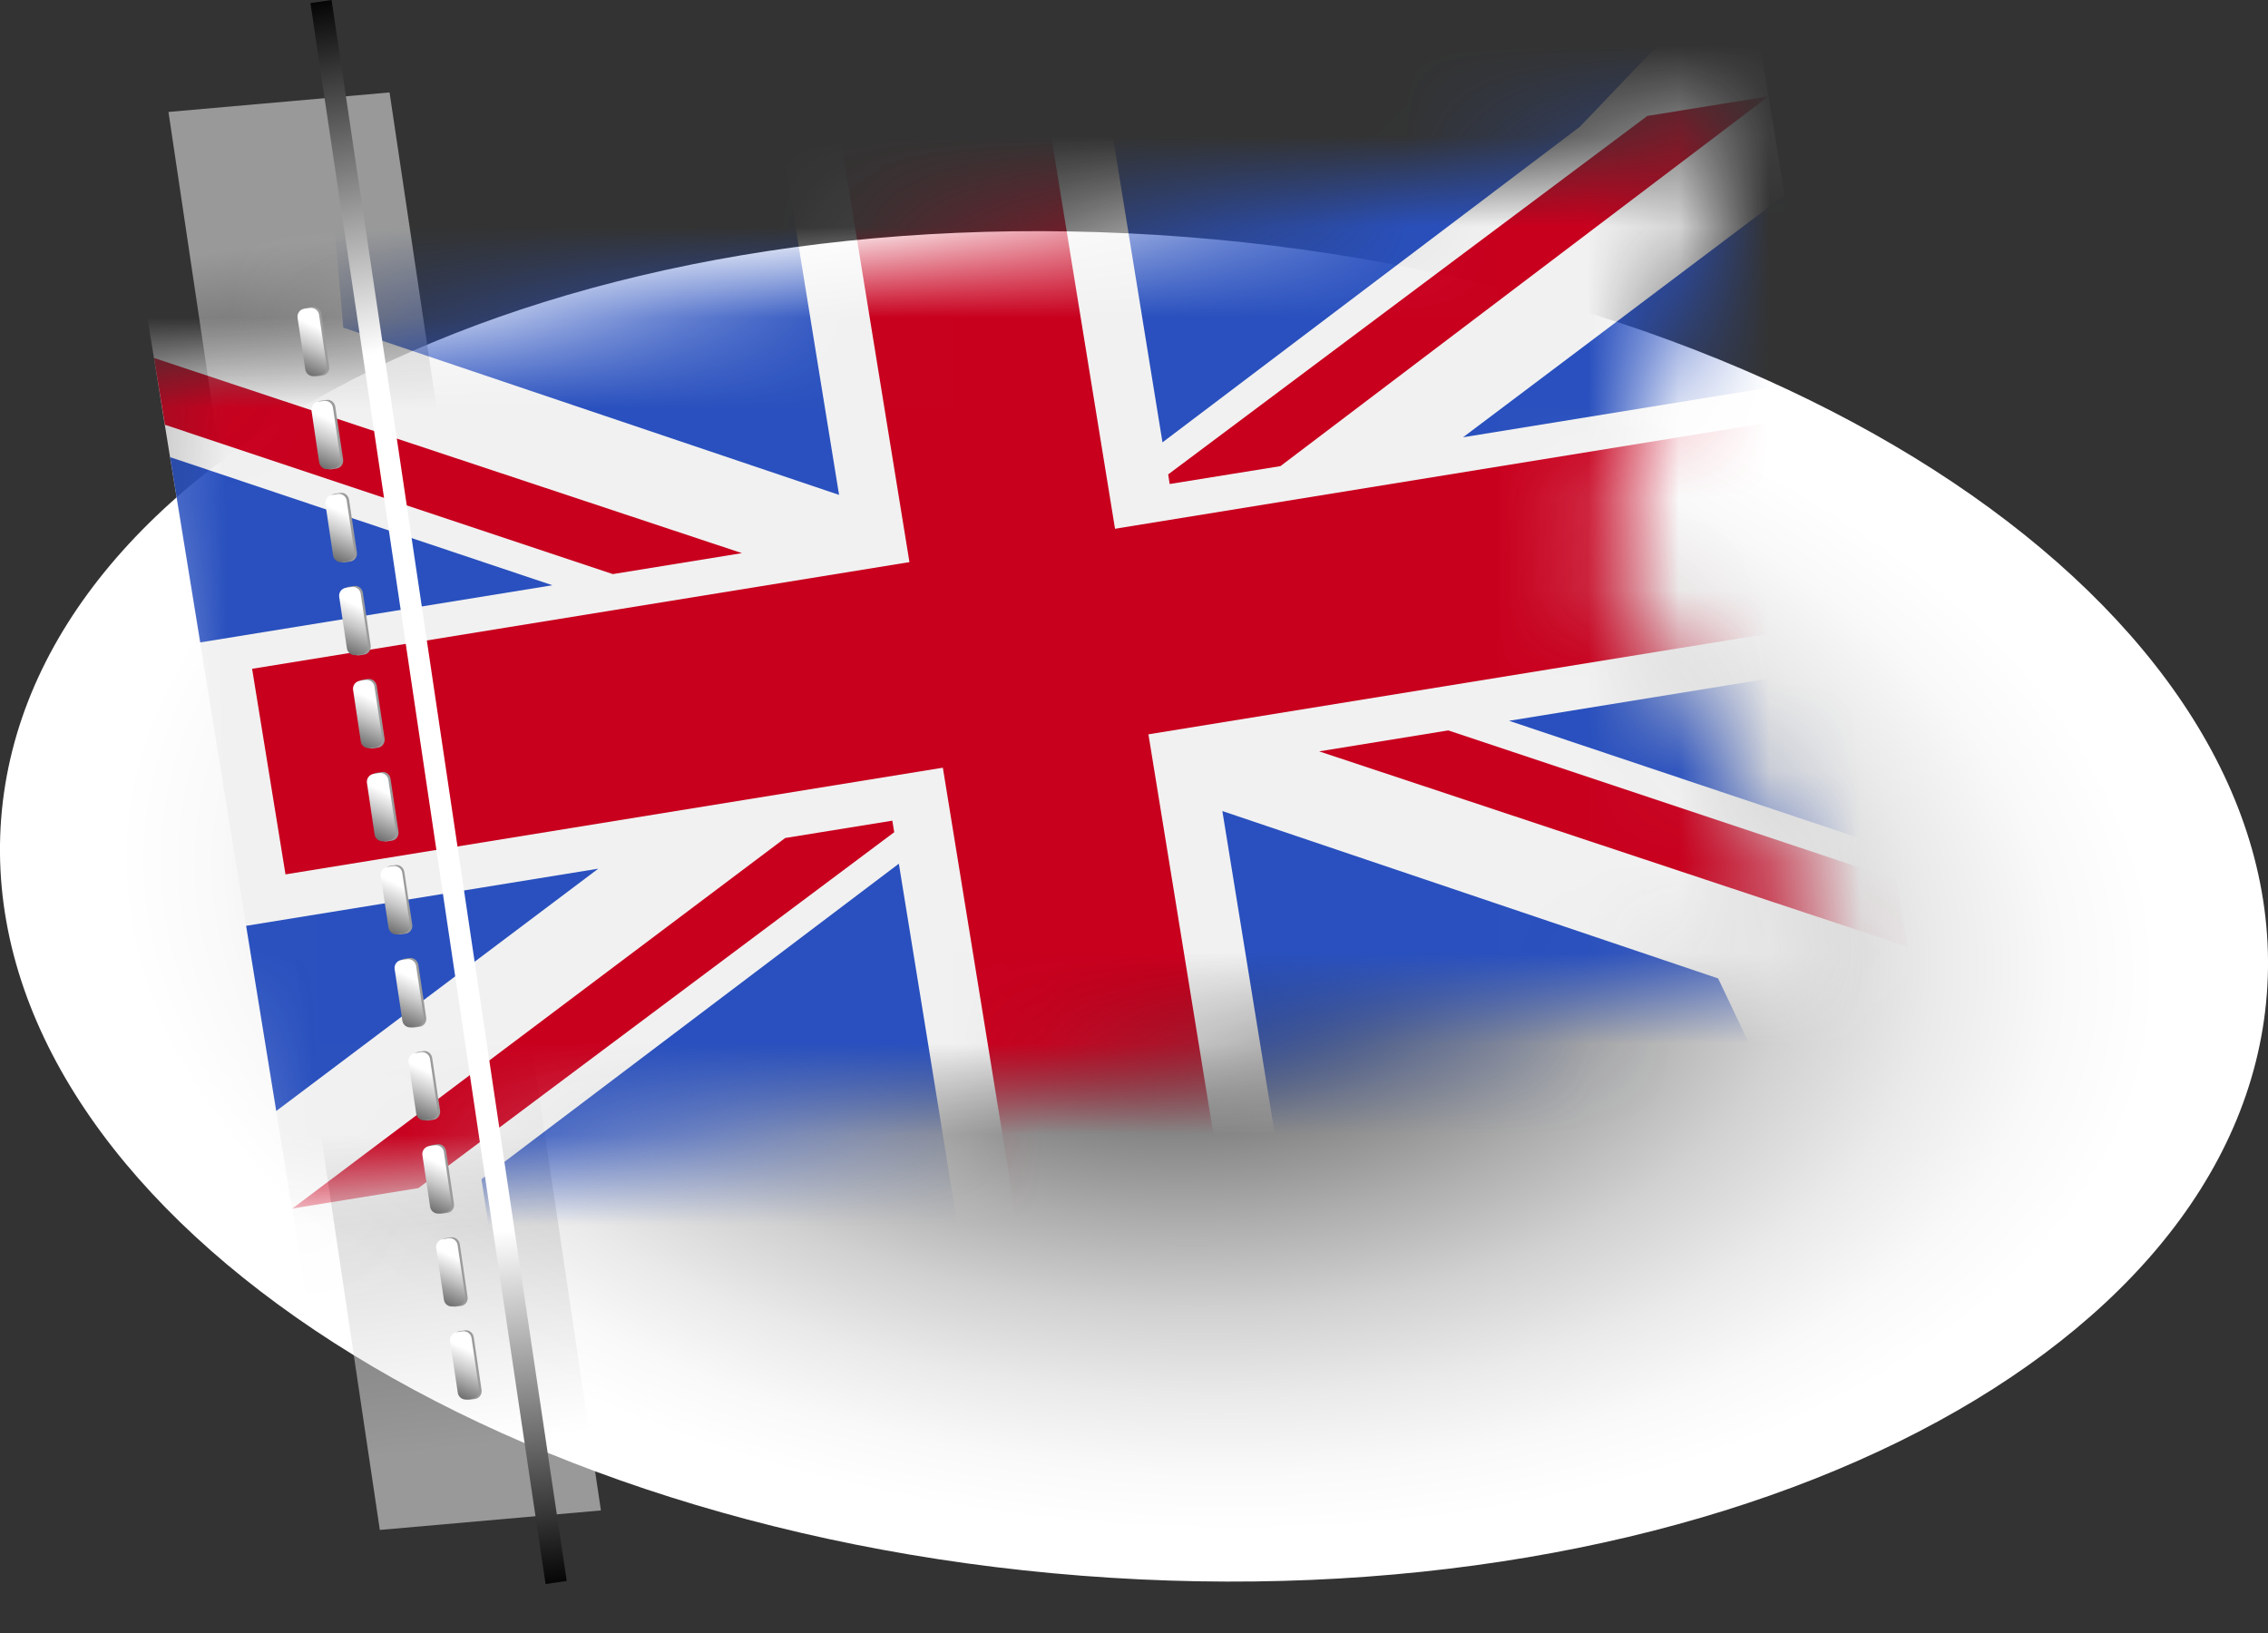 <svg width="25" height="18" viewBox="0 0 25 18" fill="none" xmlns="http://www.w3.org/2000/svg">
<rect x="0" y="0" width="25" height="18" fill="#333333" stroke="none"/>
<path style="mix-blend-mode:multiply" d="M24.987 10.96C24.671 15.036 18.824 17.905 11.927 17.369C5.031 16.834 -0.303 13.096 0.013 9.021C0.33 4.946 6.177 2.077 13.073 2.612C19.969 3.148 25.303 6.885 24.987 10.96H24.987Z" fill="url(#paint0_radial_121_4611)"/>
<path style="mix-blend-mode:multiply" opacity="0.5" d="M6.624 16.649L4.187 16.864L1.857 1.234L4.294 1.019L6.624 16.649Z" fill="url(#paint1_linear_121_4611)"/>
<mask id="mask0_121_4611" style="mask-type:luminance" maskUnits="userSpaceOnUse" x="1" y="1" width="20" height="13">
<path d="M20.24 10.585L2.407 13.33L1.053 4.236L19.194 1.446L17.641 6.132L20.24 10.585Z" fill="white"/>
</mask>
<g mask="url(#mask0_121_4611)">
<path d="M19.152 -1.05L1.355 1.839L3.564 15.446L21.361 12.558L19.152 -1.05Z" fill="#F1F1F1"/>
<path d="M1.875 5.039L2.207 7.081L6.089 6.451L1.875 5.039Z" fill="#2950BE"/>
<path d="M3.659 2.17L3.784 3.611L9.249 5.455L8.502 0.856L3.659 2.17Z" fill="#2950BE"/>
<path d="M8.178 6.097L1.698 3.946L1.818 4.682L6.755 6.328L8.178 6.097Z" fill="#C8001E"/>
<path d="M14.541 8.282L21.021 10.433L20.901 9.697L15.964 8.051L14.541 8.282Z" fill="#C8001E"/>
<path d="M3.045 12.246L2.713 10.205L6.595 9.575L3.045 12.246Z" fill="#2950BE"/>
<path d="M5.589 14.843L5.307 12.998L9.908 9.52L10.733 14.604L5.589 14.843Z" fill="#2950BE"/>
<path d="M8.655 9.237L3.223 13.321L4.612 13.096L9.857 9.173L9.836 9.046L8.655 9.237Z" fill="#C8001E"/>
<path d="M19.677 2.148L20.009 4.19L16.127 4.82L19.677 2.148Z" fill="#2950BE"/>
<path d="M18.692 0.06L17.415 1.397L12.814 4.876L12.007 -0.096L18.692 0.06Z" fill="#2950BE"/>
<path d="M19.494 1.062L18.158 1.278L12.877 5.229L12.893 5.335L14.114 5.138L19.494 1.062Z" fill="#C8001E"/>
<path d="M20.847 9.356L20.516 7.314L16.634 7.945L20.847 9.356Z" fill="#2950BE"/>
<path d="M19.489 11.942L18.939 10.785L13.474 8.94L14.23 13.599L19.489 11.942Z" fill="#2950BE"/>
<path d="M11.383 0.242L9.117 0.61L11.299 14.037L13.565 13.669L11.383 0.242Z" fill="#C8001E"/>
<path d="M19.538 4.652L2.779 7.372L3.147 9.638L19.906 6.918L19.538 4.652Z" fill="#C8001E"/>
</g>
<path style="mix-blend-mode:screen" d="M3.655 -0L3.422 0.034L6.014 17.461L6.247 17.426L3.655 -0Z" fill="url(#paint2_radial_121_4611)"/>
<g style="mix-blend-mode:multiply">
<path d="M5.083 15.352C5.09 15.401 5.134 15.435 5.179 15.429L5.239 15.42C5.284 15.413 5.316 15.367 5.308 15.319L5.222 14.74C5.215 14.691 5.172 14.657 5.126 14.664L5.066 14.673C5.02 14.68 4.989 14.725 4.996 14.774L5.082 15.353L5.083 15.352Z" fill="#9B9B9B"/>
</g>
<path d="M5.046 15.352C5.053 15.4 5.098 15.433 5.146 15.426L5.208 15.417C5.256 15.41 5.289 15.365 5.282 15.317L5.198 14.749C5.19 14.701 5.146 14.668 5.098 14.675L5.035 14.684C4.987 14.691 4.954 14.736 4.961 14.784L5.046 15.352Z" fill="url(#paint3_linear_121_4611)"/>
<g style="mix-blend-mode:multiply">
<path d="M4.929 14.328C4.936 14.377 4.979 14.41 5.025 14.403L5.084 14.395C5.13 14.388 5.162 14.342 5.154 14.294L5.068 13.715C5.06 13.665 5.017 13.632 4.971 13.639L4.912 13.648C4.866 13.655 4.835 13.7 4.842 13.748L4.928 14.328H4.929Z" fill="#9B9B9B"/>
</g>
<path d="M4.893 14.326C4.899 14.374 4.945 14.407 4.992 14.4L5.054 14.392C5.102 14.384 5.136 14.34 5.129 14.291L5.044 13.723C5.037 13.676 4.992 13.642 4.944 13.649L4.881 13.659C4.834 13.666 4.801 13.711 4.808 13.759L4.893 14.327V14.326Z" fill="url(#paint4_linear_121_4611)"/>
<g style="mix-blend-mode:multiply">
<path d="M4.778 13.302C4.785 13.351 4.828 13.385 4.874 13.378L4.934 13.369C4.98 13.362 5.011 13.317 5.004 13.268L4.917 12.689C4.91 12.64 4.867 12.606 4.821 12.613L4.761 12.622C4.716 12.629 4.684 12.675 4.691 12.723L4.778 13.302Z" fill="#9B9B9B"/>
</g>
<path d="M4.741 13.302C4.748 13.35 4.793 13.383 4.84 13.376L4.903 13.366C4.951 13.359 4.984 13.314 4.977 13.266L4.893 12.698C4.886 12.65 4.841 12.617 4.792 12.624L4.73 12.633C4.683 12.64 4.649 12.685 4.656 12.733L4.741 13.301V13.302Z" fill="url(#paint5_linear_121_4611)"/>
<g style="mix-blend-mode:multiply">
<path d="M4.625 12.275C4.632 12.324 4.676 12.358 4.721 12.351L4.781 12.342C4.826 12.335 4.858 12.29 4.851 12.241L4.764 11.662C4.757 11.613 4.714 11.579 4.668 11.586L4.609 11.595C4.563 11.602 4.532 11.647 4.539 11.696L4.625 12.275V12.275Z" fill="#9B9B9B"/>
</g>
<path d="M4.588 12.275C4.595 12.322 4.64 12.356 4.688 12.349L4.75 12.34C4.799 12.333 4.832 12.288 4.824 12.239L4.74 11.671C4.732 11.624 4.688 11.591 4.64 11.598L4.577 11.607C4.529 11.614 4.496 11.658 4.503 11.707L4.588 12.275Z" fill="url(#paint6_linear_121_4611)"/>
<g style="mix-blend-mode:multiply">
<path d="M4.472 11.25C4.479 11.299 4.522 11.333 4.568 11.326L4.628 11.317C4.674 11.31 4.705 11.264 4.698 11.216L4.612 10.637C4.604 10.588 4.561 10.554 4.515 10.56L4.456 10.569C4.41 10.576 4.378 10.621 4.386 10.67L4.472 11.249L4.472 11.25Z" fill="#9B9B9B"/>
</g>
<path d="M4.435 11.25C4.441 11.298 4.487 11.331 4.535 11.324L4.597 11.315C4.645 11.308 4.678 11.263 4.672 11.215L4.587 10.647C4.58 10.599 4.534 10.566 4.486 10.573L4.424 10.582C4.376 10.589 4.343 10.634 4.35 10.682L4.435 11.25Z" fill="url(#paint7_linear_121_4611)"/>
<g style="mix-blend-mode:multiply">
<path d="M4.318 10.225C4.326 10.274 4.369 10.307 4.415 10.3L4.474 10.291C4.52 10.285 4.551 10.24 4.544 10.191L4.457 9.612C4.45 9.563 4.407 9.529 4.361 9.535L4.301 9.544C4.256 9.551 4.225 9.596 4.231 9.645L4.318 10.224L4.318 10.225Z" fill="#9B9B9B"/>
</g>
<path d="M4.282 10.225C4.289 10.272 4.334 10.306 4.382 10.299L4.445 10.289C4.492 10.282 4.526 10.237 4.519 10.189L4.434 9.621C4.427 9.573 4.382 9.54 4.333 9.547L4.271 9.556C4.224 9.563 4.19 9.608 4.197 9.656L4.282 10.224V10.225Z" fill="url(#paint8_linear_121_4611)"/>
<g style="mix-blend-mode:multiply">
<path d="M4.166 9.198C4.173 9.247 4.216 9.281 4.262 9.275L4.322 9.266C4.368 9.259 4.399 9.214 4.392 9.165L4.305 8.586C4.298 8.537 4.255 8.503 4.209 8.51L4.15 8.519C4.104 8.525 4.073 8.571 4.08 8.619L4.166 9.198H4.166Z" fill="#9B9B9B"/>
</g>
<path d="M4.129 9.199C4.136 9.246 4.181 9.279 4.229 9.273L4.292 9.263C4.339 9.256 4.372 9.211 4.365 9.163L4.281 8.595C4.274 8.548 4.229 8.515 4.182 8.521L4.119 8.53C4.071 8.537 4.038 8.582 4.045 8.631L4.129 9.199Z" fill="url(#paint9_linear_121_4611)"/>
<g style="mix-blend-mode:multiply">
<path d="M4.013 8.173C4.021 8.222 4.064 8.256 4.11 8.25L4.169 8.241C4.215 8.234 4.246 8.188 4.239 8.14L4.153 7.561C4.145 7.512 4.102 7.478 4.056 7.484L3.997 7.493C3.951 7.5 3.919 7.546 3.927 7.594L4.013 8.173H4.013Z" fill="#9B9B9B"/>
</g>
<path d="M3.977 8.172C3.983 8.22 4.028 8.253 4.077 8.246L4.139 8.237C4.187 8.23 4.22 8.185 4.213 8.137L4.128 7.569C4.121 7.521 4.076 7.488 4.028 7.495L3.965 7.505C3.918 7.512 3.885 7.557 3.892 7.604L3.977 8.172Z" fill="url(#paint10_linear_121_4611)"/>
<g style="mix-blend-mode:multiply">
<path d="M3.861 7.147C3.868 7.196 3.911 7.23 3.957 7.224L4.016 7.215C4.061 7.208 4.093 7.162 4.086 7.114L4 6.535C3.993 6.486 3.949 6.452 3.904 6.459L3.844 6.468C3.799 6.475 3.767 6.52 3.775 6.569L3.861 7.148V7.147Z" fill="#9B9B9B"/>
</g>
<path d="M3.824 7.147C3.831 7.194 3.875 7.228 3.924 7.221L3.986 7.212C4.034 7.205 4.068 7.16 4.06 7.112L3.976 6.544C3.969 6.496 3.924 6.463 3.875 6.47L3.813 6.479C3.766 6.486 3.732 6.53 3.739 6.579L3.824 7.147H3.824Z" fill="url(#paint11_linear_121_4611)"/>
<g style="mix-blend-mode:multiply">
<path d="M3.708 6.122C3.715 6.171 3.759 6.205 3.804 6.198L3.864 6.189C3.909 6.182 3.941 6.137 3.934 6.088L3.848 5.509C3.84 5.459 3.798 5.426 3.751 5.433L3.692 5.442C3.646 5.448 3.615 5.494 3.622 5.542L3.708 6.121V6.122Z" fill="#9B9B9B"/>
</g>
<path d="M3.671 6.122C3.678 6.17 3.724 6.204 3.771 6.196L3.834 6.187C3.881 6.18 3.915 6.136 3.907 6.087L3.822 5.519C3.816 5.471 3.771 5.438 3.723 5.445L3.661 5.455C3.613 5.462 3.58 5.507 3.587 5.554L3.671 6.122Z" fill="url(#paint12_linear_121_4611)"/>
<g style="mix-blend-mode:multiply">
<path d="M3.556 5.097C3.564 5.146 3.607 5.18 3.652 5.173L3.712 5.164C3.758 5.157 3.789 5.112 3.782 5.063L3.696 4.484C3.689 4.435 3.645 4.401 3.6 4.408L3.54 4.417C3.495 4.424 3.463 4.47 3.47 4.518L3.556 5.097Z" fill="#9B9B9B"/>
</g>
<path d="M3.518 5.097C3.526 5.144 3.57 5.178 3.618 5.171L3.681 5.161C3.729 5.154 3.762 5.109 3.755 5.061L3.67 4.493C3.663 4.445 3.618 4.412 3.57 4.419L3.508 4.428C3.46 4.435 3.426 4.48 3.434 4.528L3.518 5.096V5.097Z" fill="url(#paint13_linear_121_4611)"/>
<g style="mix-blend-mode:multiply">
<path d="M3.403 4.071C3.41 4.121 3.453 4.154 3.499 4.148L3.558 4.139C3.604 4.132 3.636 4.087 3.628 4.038L3.542 3.459C3.534 3.41 3.491 3.376 3.446 3.383L3.386 3.392C3.341 3.398 3.309 3.444 3.316 3.492L3.403 4.071Z" fill="#9B9B9B"/>
</g>
<path d="M3.365 4.072C3.372 4.119 3.417 4.152 3.465 4.146L3.528 4.137C3.575 4.13 3.609 4.085 3.602 4.036L3.517 3.468C3.51 3.421 3.465 3.388 3.417 3.394L3.354 3.403C3.306 3.41 3.273 3.455 3.28 3.504L3.365 4.072Z" fill="url(#paint14_linear_121_4611)"/>
<defs>
<radialGradient id="paint0_radial_121_4611" cx="0" cy="0" r="1" gradientUnits="userSpaceOnUse" gradientTransform="translate(12.546 10.105) rotate(4.44) scale(11.355 6.719)">
<stop/>
<stop offset="0.03" stop-color="#0C0C0C"/>
<stop offset="0.19" stop-color="#4B4B4B"/>
<stop offset="0.34" stop-color="#828282"/>
<stop offset="0.5" stop-color="#AEAEAE"/>
<stop offset="0.64" stop-color="#D1D1D1"/>
<stop offset="0.78" stop-color="#EAEAEA"/>
<stop offset="0.9" stop-color="#F9F9F9"/>
<stop offset="1" stop-color="white"/>
</radialGradient>
<linearGradient id="paint1_linear_121_4611" x1="5.512" y1="16.62" x2="3.7" y2="1.732" gradientUnits="userSpaceOnUse">
<stop offset="0.05" stop-color="white"/>
<stop offset="0.7"/>
<stop offset="0.94" stop-color="white"/>
</linearGradient>
<radialGradient id="paint2_radial_121_4611" cx="0" cy="0" r="1" gradientUnits="userSpaceOnUse" gradientTransform="translate(5.211 8.677) rotate(-143.481) scale(8.926)">
<stop offset="0.55" stop-color="white"/>
<stop offset="1"/>
</radialGradient>
<linearGradient id="paint3_linear_121_4611" x1="4.975" y1="15.364" x2="5.266" y2="14.739" gradientUnits="userSpaceOnUse">
<stop stop-color="#6E6E6E"/>
<stop offset="0.43" stop-color="#C8C8C8"/>
<stop offset="0.75" stop-color="white"/>
</linearGradient>
<linearGradient id="paint4_linear_121_4611" x1="4.821" y1="14.339" x2="5.113" y2="13.714" gradientUnits="userSpaceOnUse">
<stop stop-color="#6E6E6E"/>
<stop offset="0.43" stop-color="#C8C8C8"/>
<stop offset="0.75" stop-color="white"/>
</linearGradient>
<linearGradient id="paint5_linear_121_4611" x1="4.67" y1="13.314" x2="4.961" y2="12.689" gradientUnits="userSpaceOnUse">
<stop stop-color="#6E6E6E"/>
<stop offset="0.43" stop-color="#C8C8C8"/>
<stop offset="0.75" stop-color="white"/>
</linearGradient>
<linearGradient id="paint6_linear_121_4611" x1="4.517" y1="12.287" x2="4.808" y2="11.662" gradientUnits="userSpaceOnUse">
<stop stop-color="#6E6E6E"/>
<stop offset="0.43" stop-color="#C8C8C8"/>
<stop offset="0.75" stop-color="white"/>
</linearGradient>
<linearGradient id="paint7_linear_121_4611" x1="4.363" y1="11.262" x2="4.654" y2="10.637" gradientUnits="userSpaceOnUse">
<stop stop-color="#6E6E6E"/>
<stop offset="0.43" stop-color="#C8C8C8"/>
<stop offset="0.75" stop-color="white"/>
</linearGradient>
<linearGradient id="paint8_linear_121_4611" x1="4.21" y1="10.236" x2="4.502" y2="9.611" gradientUnits="userSpaceOnUse">
<stop stop-color="#6E6E6E"/>
<stop offset="0.43" stop-color="#C8C8C8"/>
<stop offset="0.75" stop-color="white"/>
</linearGradient>
<linearGradient id="paint9_linear_121_4611" x1="4.058" y1="9.21" x2="4.349" y2="8.585" gradientUnits="userSpaceOnUse">
<stop stop-color="#6E6E6E"/>
<stop offset="0.43" stop-color="#C8C8C8"/>
<stop offset="0.75" stop-color="white"/>
</linearGradient>
<linearGradient id="paint10_linear_121_4611" x1="3.905" y1="8.184" x2="4.197" y2="7.56" gradientUnits="userSpaceOnUse">
<stop stop-color="#6E6E6E"/>
<stop offset="0.43" stop-color="#C8C8C8"/>
<stop offset="0.75" stop-color="white"/>
</linearGradient>
<linearGradient id="paint11_linear_121_4611" x1="3.753" y1="7.159" x2="4.044" y2="6.534" gradientUnits="userSpaceOnUse">
<stop stop-color="#6E6E6E"/>
<stop offset="0.43" stop-color="#C8C8C8"/>
<stop offset="0.75" stop-color="white"/>
</linearGradient>
<linearGradient id="paint12_linear_121_4611" x1="3.601" y1="6.135" x2="3.892" y2="5.509" gradientUnits="userSpaceOnUse">
<stop stop-color="#6E6E6E"/>
<stop offset="0.43" stop-color="#C8C8C8"/>
<stop offset="0.75" stop-color="white"/>
</linearGradient>
<linearGradient id="paint13_linear_121_4611" x1="3.447" y1="5.108" x2="3.739" y2="4.484" gradientUnits="userSpaceOnUse">
<stop stop-color="#6E6E6E"/>
<stop offset="0.43" stop-color="#C8C8C8"/>
<stop offset="0.75" stop-color="white"/>
</linearGradient>
<linearGradient id="paint14_linear_121_4611" x1="3.295" y1="4.084" x2="3.586" y2="3.458" gradientUnits="userSpaceOnUse">
<stop stop-color="#6E6E6E"/>
<stop offset="0.43" stop-color="#C8C8C8"/>
<stop offset="0.75" stop-color="white"/>
</linearGradient>
</defs>
</svg>
